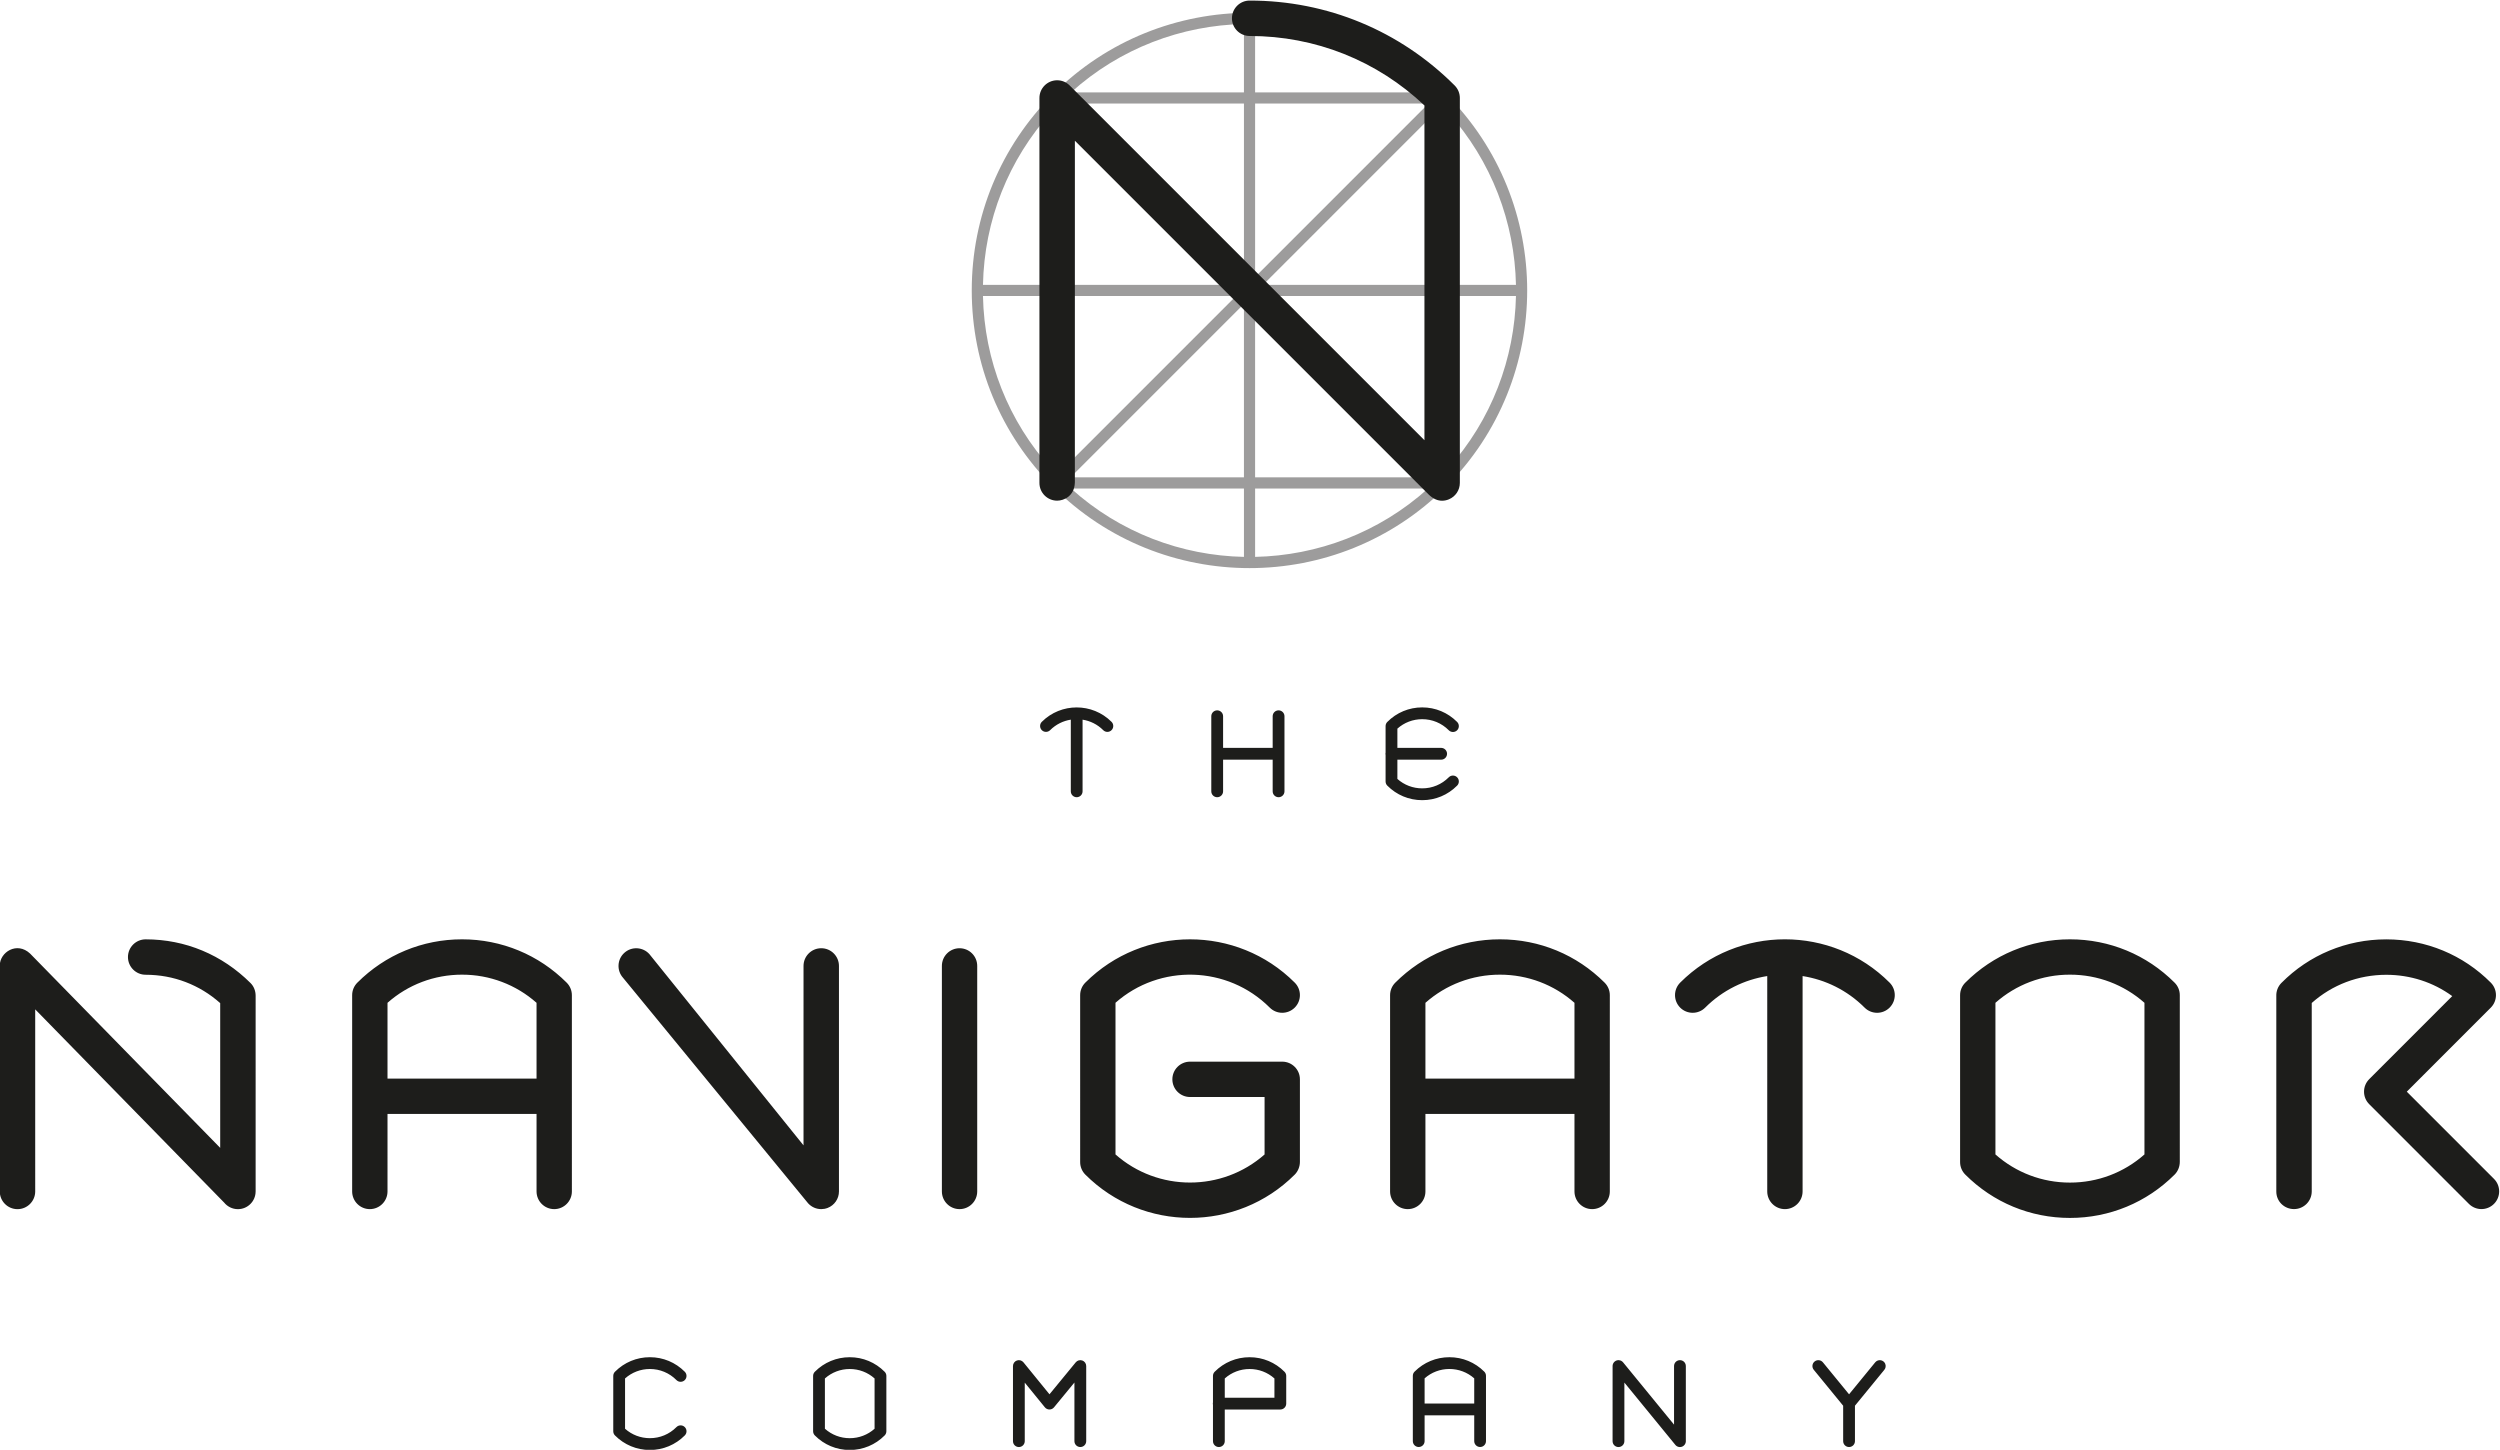 <?xml version="1.0" encoding="UTF-8" standalone="no"?>
<svg
   xmlns:dc="http://purl.org/dc/elements/1.1/"
   xmlns:cc="http://creativecommons.org/ns#"
   xmlns:rdf="http://www.w3.org/1999/02/22-rdf-syntax-ns#"
   xmlns:svg="http://www.w3.org/2000/svg"
   xmlns="http://www.w3.org/2000/svg"
   xmlns:sodipodi="http://sodipodi.sourceforge.net/DTD/sodipodi-0.dtd"
   xmlns:inkscape="http://www.inkscape.org/namespaces/inkscape"
   version="1.1"
   id="svg2"
   xml:space="preserve"
   width="931.327"
   height="540.088"
   viewBox="0 0 931.327 540.088"
   sodipodi:docname="navigator-logo.svg"
   inkscape:version="1.0.2 (1.0.2+r75+1)"><defs
     id="defs6"><clipPath
       clipPathUnits="userSpaceOnUse"
       id="clipPath18"><path
         d="M 0,841.89 H 1190.55 V 0 H 0 Z"
         id="path16" /></clipPath></defs><sodipodi:namedview
     pagecolor="#ffffff"
     bordercolor="#666666"
     borderopacity="1"
     objecttolerance="10"
     gridtolerance="10"
     guidetolerance="10"
     inkscape:pageopacity="0"
     inkscape:pageshadow="2"
     inkscape:window-width="1920"
     inkscape:window-height="1013"
     id="namedview4"
     inkscape:document-rotation="0"
     showgrid="false"
     fit-margin-top="0"
     fit-margin-left="0"
     fit-margin-right="0"
     fit-margin-bottom="0"
     inkscape:zoom="0.73406263"
     inkscape:cx="476.56227"
     inkscape:cy="270.04372"
     inkscape:window-x="0"
     inkscape:window-y="0"
     inkscape:window-maximized="1"
     inkscape:current-layer="g10" /><g
     id="g10"
     inkscape:groupmode="layer"
     inkscape:label="2016 02 12 FINAL Logo The Navigator Company F"
     transform="matrix(1.333,0,0,-1.333,-328.036,831.304)"><g
       id="g12"><g
         id="g14"
         clip-path="url(#clipPath18)"><g
           id="g20"
           transform="translate(650.648,540.908)"><path
             d="M 0,0 H 19.103 C 18.743,-17.361 12.377,-34.613 0,-48.338 Z m -53.797,-53.797 h 48.332 c -13.721,-12.381 -30.976,-18.747 -48.332,-19.109 z m -3.12,0 v -19.109 c -17.354,0.362 -34.608,6.728 -48.329,19.109 z M -110.704,0 v -48.334 c -12.039,13.325 -18.78,30.303 -19.147,48.334 z m 0,3.111 h -19.147 c 0.367,18.037 7.108,35.01 19.147,48.336 z m 53.787,53.795 h -48.329 c 13.721,12.383 30.975,18.75 48.329,19.11 z m 3.12,0 v 19.11 c 17.356,-0.36 34.609,-6.727 48.327,-19.11 z M 0,51.443 C 12.377,37.721 18.743,20.473 19.103,3.111 H 0 Z M -51.592,3.111 -3.12,51.588 V 3.111 Z M -51.603,0 H -3.12 v -48.485 z m -2.194,-2.212 48.464,-48.47 h -48.464 z m -3.12,0.005 v -48.475 h -48.471 z M -59.118,0 -107.591,-48.479 V 0 Z m -0.008,3.111 h -48.465 v 48.463 z m 5.329,50.682 H -5.326 L -53.797,5.313 Z m -3.12,-48.488 -48.485,48.488 h 48.485 z m 56.458,51.14 -0.005,0.002 c -30.268,30.272 -79.52,30.272 -109.784,0 -14.66,-14.656 -22.738,-34.15 -22.738,-54.887 0,-20.739 8.075,-40.229 22.735,-54.896 l 0.003,-0.004 c 15.135,-15.137 35.01,-22.703 54.891,-22.703 19.883,0 39.764,7.57 54.898,22.703 30.267,30.266 30.267,79.519 0,109.785"
             style="fill:#9d9c9c;fill-opacity:1;fill-rule:nonzero;stroke:none"
             id="path22" /></g><g
           id="g24"
           transform="translate(649.113,483.697)"><path
             d="m 0,0 c -1.14,0 -2.455,0.434 -3.799,1.776 l -98.83,98.828 -0.007,-95.333 c 0,-0.033 0,-0.064 -0.002,-0.091 l -0.005,-0.215 c -0.152,-3.622 -3.01,-4.947 -4.943,-4.947 -2.734,0 -4.95,2.216 -4.95,4.947 v 107.588 c 0,2.7 2.169,4.894 4.856,4.951 1.323,0.023 2.627,-0.479 3.598,-1.455 0.887,-0.886 73.943,-73.939 99.143,-99.136 v 93.55 c -13.245,12.539 -30.511,19.42 -48.846,19.42 -2.736,0 -4.951,2.217 -4.951,4.949 0,2.731 2.215,4.949 4.951,4.949 21.655,0 42.001,-8.426 57.294,-23.732 0.925,-0.926 1.446,-2.183 1.446,-3.496 V 4.965 C 4.955,2.967 3.75,1.164 1.904,0.397 1.365,0.17 0.717,0 0,0"
             style="fill:#1d1d1b;fill-opacity:1;fill-rule:nonzero;stroke:none"
             id="path26" /></g><g
           id="g28"
           transform="translate(772.666,240.774)"><path
             d="m 0,0 -8.178,-9.992 v -9.899 c 0,-0.91 -0.736,-1.648 -1.647,-1.648 -0.909,0 -1.648,0.738 -1.648,1.648 v 9.899 l -8.215,10.039 c -0.576,0.701 -0.473,1.742 0.231,2.318 0.705,0.574 1.746,0.471 2.32,-0.232 l 7.312,-8.934 7.31,8.934 C -2.338,2.35 -2.109,2.516 -1.851,2.619 -1.006,2.957 -0.047,2.547 0.293,1.703 0.529,1.105 0.396,0.451 0,0 m -184.295,-7.754 h 13.879 v 5.379 c -1.913,1.707 -4.353,2.641 -6.939,2.641 -2.586,0 -5.027,-0.934 -6.94,-2.641 z m -1.648,-13.787 c -0.911,0 -1.648,0.736 -1.648,1.646 v 10.129 c -0.027,0.116 -0.042,0.239 -0.042,0.364 0,0.125 0.015,0.246 0.042,0.363 v 7.373 c 0,0.434 0.169,0.852 0.476,1.16 2.6,2.623 6.067,4.067 9.76,4.067 3.692,0 7.159,-1.444 9.757,-4.067 0.307,-0.308 0.48,-0.726 0.48,-1.16 v -7.736 c 0,-0.912 -0.738,-1.649 -1.649,-1.649 h -15.528 v -8.844 c 0,-0.91 -0.738,-1.646 -1.648,-1.646 m -110.101,5.113 c 1.916,-1.705 4.355,-2.64 6.942,-2.64 2.586,0 5.027,0.935 6.94,2.64 v 14.053 c -1.913,1.707 -4.354,2.641 -6.94,2.641 -2.587,0 -5.026,-0.934 -6.942,-2.641 z m 6.942,-5.935 c -3.694,0 -7.159,1.445 -9.759,4.068 -0.306,0.307 -0.478,0.725 -0.478,1.16 v 15.469 c 0,0.434 0.172,0.852 0.478,1.16 2.6,2.623 6.065,4.067 9.759,4.067 3.693,0 7.157,-1.444 9.758,-4.067 0.306,-0.308 0.478,-0.726 0.478,-1.16 v -15.469 c 0,-0.435 -0.172,-0.853 -0.477,-1.16 -2.602,-2.623 -6.066,-4.068 -9.759,-4.068 m 47.268,0.82 c -0.912,0 -1.65,0.736 -1.65,1.648 V 1.094 c 0,0.695 0.439,1.318 1.096,1.552 0.658,0.235 1.392,0.028 1.831,-0.511 l 7.275,-8.936 7.347,8.942 c 0.441,0.535 1.175,0.738 1.83,0.504 0.654,-0.237 1.091,-0.856 1.091,-1.553 v -20.985 c 0,-0.91 -0.738,-1.646 -1.646,-1.646 -0.912,0 -1.649,0.736 -1.649,1.646 v 16.387 l -5.707,-6.943 c -0.312,-0.379 -0.779,-0.6 -1.273,-0.6 h -0.004 c -0.492,0 -0.962,0.225 -1.273,0.608 l -5.622,6.9 v -16.354 c 0,-0.912 -0.738,-1.648 -1.646,-1.648 m 186.033,0.619 c -0.005,-0.004 -0.008,-0.01 -0.012,-0.015 -0.07,-0.084 -0.146,-0.163 -0.231,-0.231 h -0.001 c -0.002,-0.004 -0.003,-0.004 -0.006,-0.004 -0.067,-0.056 -0.143,-0.107 -0.221,-0.152 -0.006,-0.004 -0.013,-0.008 -0.019,-0.012 -0.073,-0.039 -0.149,-0.074 -0.229,-0.103 -0.013,-0.004 -0.028,-0.01 -0.041,-0.014 -0.075,-0.025 -0.153,-0.047 -0.234,-0.061 -0.015,-0.002 -0.029,-0.004 -0.045,-0.005 -0.082,-0.014 -0.162,-0.022 -0.246,-0.022 h -0.002 c -0.059,0 -0.118,0.004 -0.176,0.01 -0.008,0 -0.016,0.002 -0.025,0.002 -0.049,0.008 -0.1,0.013 -0.148,0.025 -0.012,0 -0.026,0.008 -0.039,0.01 -0.044,0.01 -0.085,0.021 -0.124,0.035 -0.019,0.006 -0.037,0.014 -0.055,0.02 -0.034,0.013 -0.07,0.025 -0.103,0.041 -0.021,0.009 -0.043,0.021 -0.063,0.029 -0.031,0.016 -0.06,0.031 -0.089,0.047 -0.022,0.013 -0.044,0.027 -0.065,0.041 -0.027,0.017 -0.053,0.037 -0.079,0.054 -0.02,0.014 -0.042,0.03 -0.061,0.045 -0.029,0.024 -0.056,0.047 -0.082,0.071 -0.016,0.015 -0.032,0.029 -0.048,0.043 -0.041,0.041 -0.081,0.084 -0.115,0.131 h -0.005 l -14.249,17.416 v -16.372 c 0,-0.912 -0.737,-1.648 -1.647,-1.648 -0.911,0 -1.649,0.736 -1.649,1.648 V 1.094 c 0,0.054 0.004,0.107 0.009,0.16 v 0.004 c 0.009,0.103 0.03,0.203 0.059,0.301 0.001,0.002 0.002,0.007 0.003,0.013 0.03,0.096 0.068,0.188 0.113,0.276 0.004,0.006 0.006,0.013 0.011,0.019 0.047,0.092 0.103,0.174 0.166,0.252 0.005,0.008 0.007,0.014 0.011,0.018 0.07,0.084 0.146,0.162 0.231,0.23 h 0.001 c 10e-4,0.002 0.003,0.002 0.005,0.002 0.083,0.069 0.174,0.131 0.27,0.18 0.006,0.004 0.01,0.006 0.016,0.01 0.089,0.046 0.184,0.084 0.283,0.113 0.005,0.002 0.013,0.002 0.02,0.004 0.096,0.029 0.191,0.049 0.294,0.056 0.005,0.002 0.012,0 0.018,0.002 0.045,0.004 0.091,0.008 0.139,0.008 0.161,0 0.318,-0.025 0.468,-0.068 0.001,-0.002 0.006,-0.002 0.008,-0.002 0.097,-0.031 0.191,-0.068 0.28,-0.115 0.006,-0.004 0.011,-0.006 0.017,-0.01 0.091,-0.047 0.175,-0.104 0.255,-0.166 0.004,-0.004 0.009,-0.01 0.015,-0.014 0.084,-0.066 0.162,-0.146 0.232,-0.228 l 14.25,-17.418 V 1.092 c 0,0.912 0.738,1.648 1.648,1.648 0.91,0 1.647,-0.736 1.647,-1.648 v -20.987 c 0,-0.056 -0.002,-0.109 -0.006,-0.162 v -0.002 c -0.013,-0.105 -0.033,-0.205 -0.06,-0.3 -0.002,-0.006 -0.003,-0.01 -0.005,-0.014 -0.029,-0.098 -0.067,-0.19 -0.111,-0.277 -0.005,-0.006 -0.007,-0.014 -0.011,-0.02 -0.049,-0.09 -0.103,-0.174 -0.167,-0.254 m -289.154,-1.437 c -3.693,0 -7.159,1.445 -9.761,4.068 -0.305,0.309 -0.475,0.727 -0.475,1.16 v 15.469 c 0,0.435 0.17,0.851 0.475,1.16 2.602,2.623 6.068,4.068 9.761,4.068 3.692,0 7.157,-1.445 9.758,-4.068 0.64,-0.646 0.636,-1.689 -0.009,-2.33 -0.648,-0.641 -1.691,-0.637 -2.332,0.01 -1.977,1.994 -4.611,3.092 -7.417,3.092 -2.587,0 -5.026,-0.934 -6.941,-2.641 v -14.053 c 1.915,-1.707 4.354,-2.637 6.941,-2.637 2.806,0 5.44,1.096 7.417,3.09 0.641,0.649 1.684,0.651 2.332,0.01 0.645,-0.641 0.649,-1.683 0.009,-2.33 -2.601,-2.623 -6.066,-4.068 -9.758,-4.068 m 216.509,12.972 v 7.041 c 1.914,1.692 4.351,2.619 6.929,2.619 2.58,0 5.02,-0.927 6.938,-2.619 v -7.041 z m 6.929,12.95 c -3.679,0 -7.136,-1.434 -9.738,-4.036 -0.308,-0.308 -0.482,-0.728 -0.482,-1.166 v -18.25 c 0,-0.908 0.736,-1.644 1.644,-1.644 0.908,0 1.647,0.736 1.647,1.644 v 7.213 h 13.867 v -7.213 c 0,-0.908 0.734,-1.642 1.642,-1.642 0.909,0 1.645,0.734 1.645,1.642 v 18.25 c 0,0.438 -0.174,0.858 -0.48,1.166 -2.602,2.602 -6.063,4.036 -9.745,4.036 m -113.907,177.567 c -0.642,-0.643 -0.642,-1.683 0,-2.325 0.641,-0.643 1.684,-0.643 2.324,0 1.627,1.626 3.661,2.602 5.778,2.936 v -20.034 c 0,-0.908 0.736,-1.644 1.642,-1.644 0.91,0 1.645,0.736 1.645,1.644 v 20.032 c 2.113,-0.332 4.146,-1.308 5.773,-2.934 0.321,-0.323 0.741,-0.485 1.162,-0.485 0.422,0 0.842,0.162 1.162,0.485 0.643,0.64 0.643,1.682 0,2.324 -5.371,5.373 -14.111,5.373 -19.486,10e-4 m 66.167,3.213 c -0.91,0 -1.648,-0.737 -1.648,-1.647 v -8.846 h -13.855 v 8.846 c 0,0.91 -0.737,1.647 -1.648,1.647 -0.911,0 -1.649,-0.737 -1.649,-1.647 v -20.987 c 0,-0.91 0.738,-1.646 1.649,-1.646 0.911,0 1.648,0.736 1.648,1.646 v 8.844 h 13.855 v -8.844 c 0,-0.91 0.738,-1.646 1.648,-1.646 0.91,0 1.649,0.736 1.649,1.646 v 20.987 c 0,0.91 -0.739,1.647 -1.649,1.647 m 49.894,-18.706 c 0.646,-0.639 0.65,-1.682 0.009,-2.328 -2.599,-2.625 -6.064,-4.069 -9.759,-4.069 -3.692,0 -7.158,1.444 -9.76,4.069 -0.305,0.306 -0.477,0.724 -0.477,1.16 v 7.373 c -0.025,0.115 -0.041,0.236 -0.041,0.359 0,0.123 0.016,0.244 0.041,0.36 v 7.377 c 0,0.434 0.172,0.852 0.477,1.159 2.602,2.623 6.068,4.069 9.76,4.069 3.695,0 7.16,-1.446 9.759,-4.069 0.641,-0.645 0.637,-1.689 -0.009,-2.331 -0.647,-0.639 -1.69,-0.637 -2.33,0.011 -1.979,1.995 -4.614,3.093 -7.42,3.093 -2.586,0 -5.026,-0.933 -6.94,-2.641 v -5.379 h 12.229 c 0.912,0 1.65,-0.739 1.65,-1.649 0,-0.91 -0.738,-1.648 -1.65,-1.648 h -12.229 v -5.377 c 1.914,-1.709 4.354,-2.639 6.94,-2.639 2.806,0 5.441,1.098 7.42,3.092 0.64,0.646 1.683,0.65 2.33,0.008 M 170.406,46.41 c 1.934,1.936 1.934,5.063 0,6.998 l -24.361,24.363 23.469,23.479 c 1.931,1.93 1.931,5.059 0.006,6.996 -7.76,7.787 -18.125,12.08 -29.188,12.092 h -0.014 -0.027 -0.014 c -11.109,-0.012 -21.5,-4.336 -29.269,-12.17 -0.961,-0.971 -1.471,-2.283 -1.43,-3.623 V 49.848 c 0,-2.733 2.213,-4.889 4.947,-4.889 2.739,0 4.954,2.219 4.954,4.949 v 52.651 c 5.716,5.091 13.039,7.873 20.824,7.877 6.74,-0.004 13.138,-2.086 18.443,-5.956 L 135.543,81.271 c -1.932,-1.931 -1.932,-5.066 0,-6.996 L 163.404,46.41 c 0.969,-0.965 2.239,-1.451 3.502,-1.451 1.268,0 2.532,0.486 3.5,1.451 m -547.037,35.018 v 21.181 c -5.758,5.084 -13.082,7.864 -20.828,7.864 -7.752,0 -15.07,-2.78 -20.822,-7.864 V 81.428 Z m 8.428,26.804 c 0.926,-0.927 1.447,-2.185 1.447,-3.496 V 49.893 c 0,-2.729 -2.211,-4.944 -4.937,-4.944 -2.727,0 -4.938,2.215 -4.938,4.944 v 21.656 h -41.65 V 49.893 c 0,-2.729 -2.213,-4.944 -4.942,-4.944 -2.728,0 -4.939,2.215 -4.939,4.944 v 54.843 c 0,1.311 0.523,2.569 1.445,3.496 7.813,7.813 18.205,12.116 29.258,12.116 11.053,0 21.441,-4.303 29.256,-12.116 m 109.791,9.625 c -2.729,0 -4.938,-2.209 -4.938,-4.939 V 49.893 c 0,-2.729 2.209,-4.944 4.938,-4.944 2.728,0 4.935,2.215 4.935,4.944 v 63.025 c 0,2.73 -2.207,4.939 -4.935,4.939 m 86.685,-16.591 c 1.932,-1.93 5.057,-1.93 6.987,0 1.929,1.925 1.929,5.054 0,6.982 -16.127,16.131 -42.383,16.131 -58.522,0 -0.926,-0.928 -1.445,-2.182 -1.445,-3.494 V 58.092 c 0,-1.313 0.519,-2.567 1.445,-3.496 8.071,-8.067 18.666,-12.098 29.262,-12.098 10.598,0 21.195,4.031 29.26,12.098 0.926,0.929 1.445,2.254 1.445,3.56 v 23.069 c 0,2.722 -2.213,4.935 -4.941,4.935 h -25.768 c -2.725,0 -4.935,-2.213 -4.935,-4.935 0,-2.731 2.21,-4.944 4.935,-4.944 h 20.834 V 60.223 c -11.867,-10.465 -29.793,-10.465 -41.662,0.006 v 42.394 c 12.361,10.902 31.297,10.447 43.105,-1.357 m 114.707,6.982 c -1.927,-1.932 -1.927,-5.057 0,-6.988 1.93,-1.924 5.057,-1.924 6.981,0 4.891,4.885 10.996,7.82 17.348,8.824 V 49.893 c 0,-2.729 2.212,-4.944 4.939,-4.944 2.727,0 4.941,2.215 4.941,4.944 v 60.187 c 6.346,-1 12.452,-3.935 17.331,-8.82 0.966,-0.963 2.232,-1.447 3.496,-1.447 1.261,0 2.527,0.484 3.488,1.447 1.93,1.931 1.93,5.056 0.006,6.986 -16.133,16.139 -42.387,16.139 -58.53,0.002 m 129.75,-5.639 c -5.755,5.084 -13.076,7.864 -20.824,7.864 -7.75,0 -15.066,-2.78 -20.822,-7.864 v -42.38 c 5.756,-5.084 13.072,-7.868 20.822,-7.868 7.748,0 15.069,2.778 20.824,7.868 z m 8.432,5.623 c 0.93,-0.927 1.445,-2.185 1.445,-3.496 V 58.182 C 82.615,56.861 82.098,55.541 81.162,54.602 73.35,46.791 62.957,42.486 51.906,42.486 c -11.049,0 -21.445,4.305 -29.254,12.119 -0.929,0.928 -1.447,2.184 -1.447,3.495 v 46.636 c 0,1.311 0.518,2.569 1.447,3.496 7.809,7.813 18.205,12.116 29.254,12.116 11.051,0 21.442,-4.303 29.256,-12.116 M -86.563,81.428 v 21.181 c -5.757,5.084 -13.082,7.864 -20.83,7.864 -7.752,0 -15.068,-2.78 -20.822,-7.864 V 81.428 Z m 8.434,26.804 c 0.924,-0.927 1.445,-2.185 1.445,-3.496 V 49.893 c 0,-2.729 -2.212,-4.944 -4.939,-4.944 -2.731,0 -4.94,2.215 -4.94,4.944 v 21.656 h -41.652 V 49.893 c 0,-2.729 -2.213,-4.944 -4.939,-4.944 -2.727,0 -4.94,2.215 -4.94,4.944 v 54.843 c 0,1.311 0.524,2.569 1.446,3.496 7.814,7.813 18.207,12.116 29.255,12.116 11.055,0 21.444,-4.303 29.264,-12.116 m -217.16,-62.953 c 1.908,0.731 3.172,2.571 3.172,4.617 v 63.016 c 0,2.731 -2.215,4.949 -4.951,4.949 -2.735,0 -4.952,-2.218 -4.952,-4.949 V 62.768 l -43.08,53.453 c -1.83,2.027 -4.964,2.189 -6.992,0.357 -2.027,-1.826 -2.187,-4.959 -0.355,-6.99 l 51.705,-63.004 c 0.957,-1.064 2.301,-1.635 3.674,-1.635 0.595,0 1.199,0.108 1.779,0.33 m -159.848,59.299 V 49.893 49.877 c 0,-0.01 -0.004,-0.02 -0.004,-0.02 -0.015,-2.716 -2.224,-4.918 -4.947,-4.918 -1.555,0 -2.939,0.719 -3.85,1.842 l -52.8,53.996 V 49.893 c 0,-2.735 -2.219,-4.954 -4.95,-4.954 -2.736,0 -4.951,2.219 -4.951,4.954 v 63.13 c 0,3.733 4.789,6.793 8.469,3.344 2.992,-3.056 53.131,-54.299 53.131,-54.299 v 40.453 c -5.746,5.125 -13.065,7.926 -20.828,7.926 -2.737,0 -4.951,2.219 -4.951,4.948 0,2.732 2.214,4.949 4.951,4.949 11.092,0 21.349,-4.299 29.31,-12.217 0.916,-0.908 1.42,-2.193 1.42,-3.549"
             style="fill:#1d1d1b;fill-opacity:1;fill-rule:nonzero;stroke:none"
             id="path30" /></g></g></g></g></svg>
